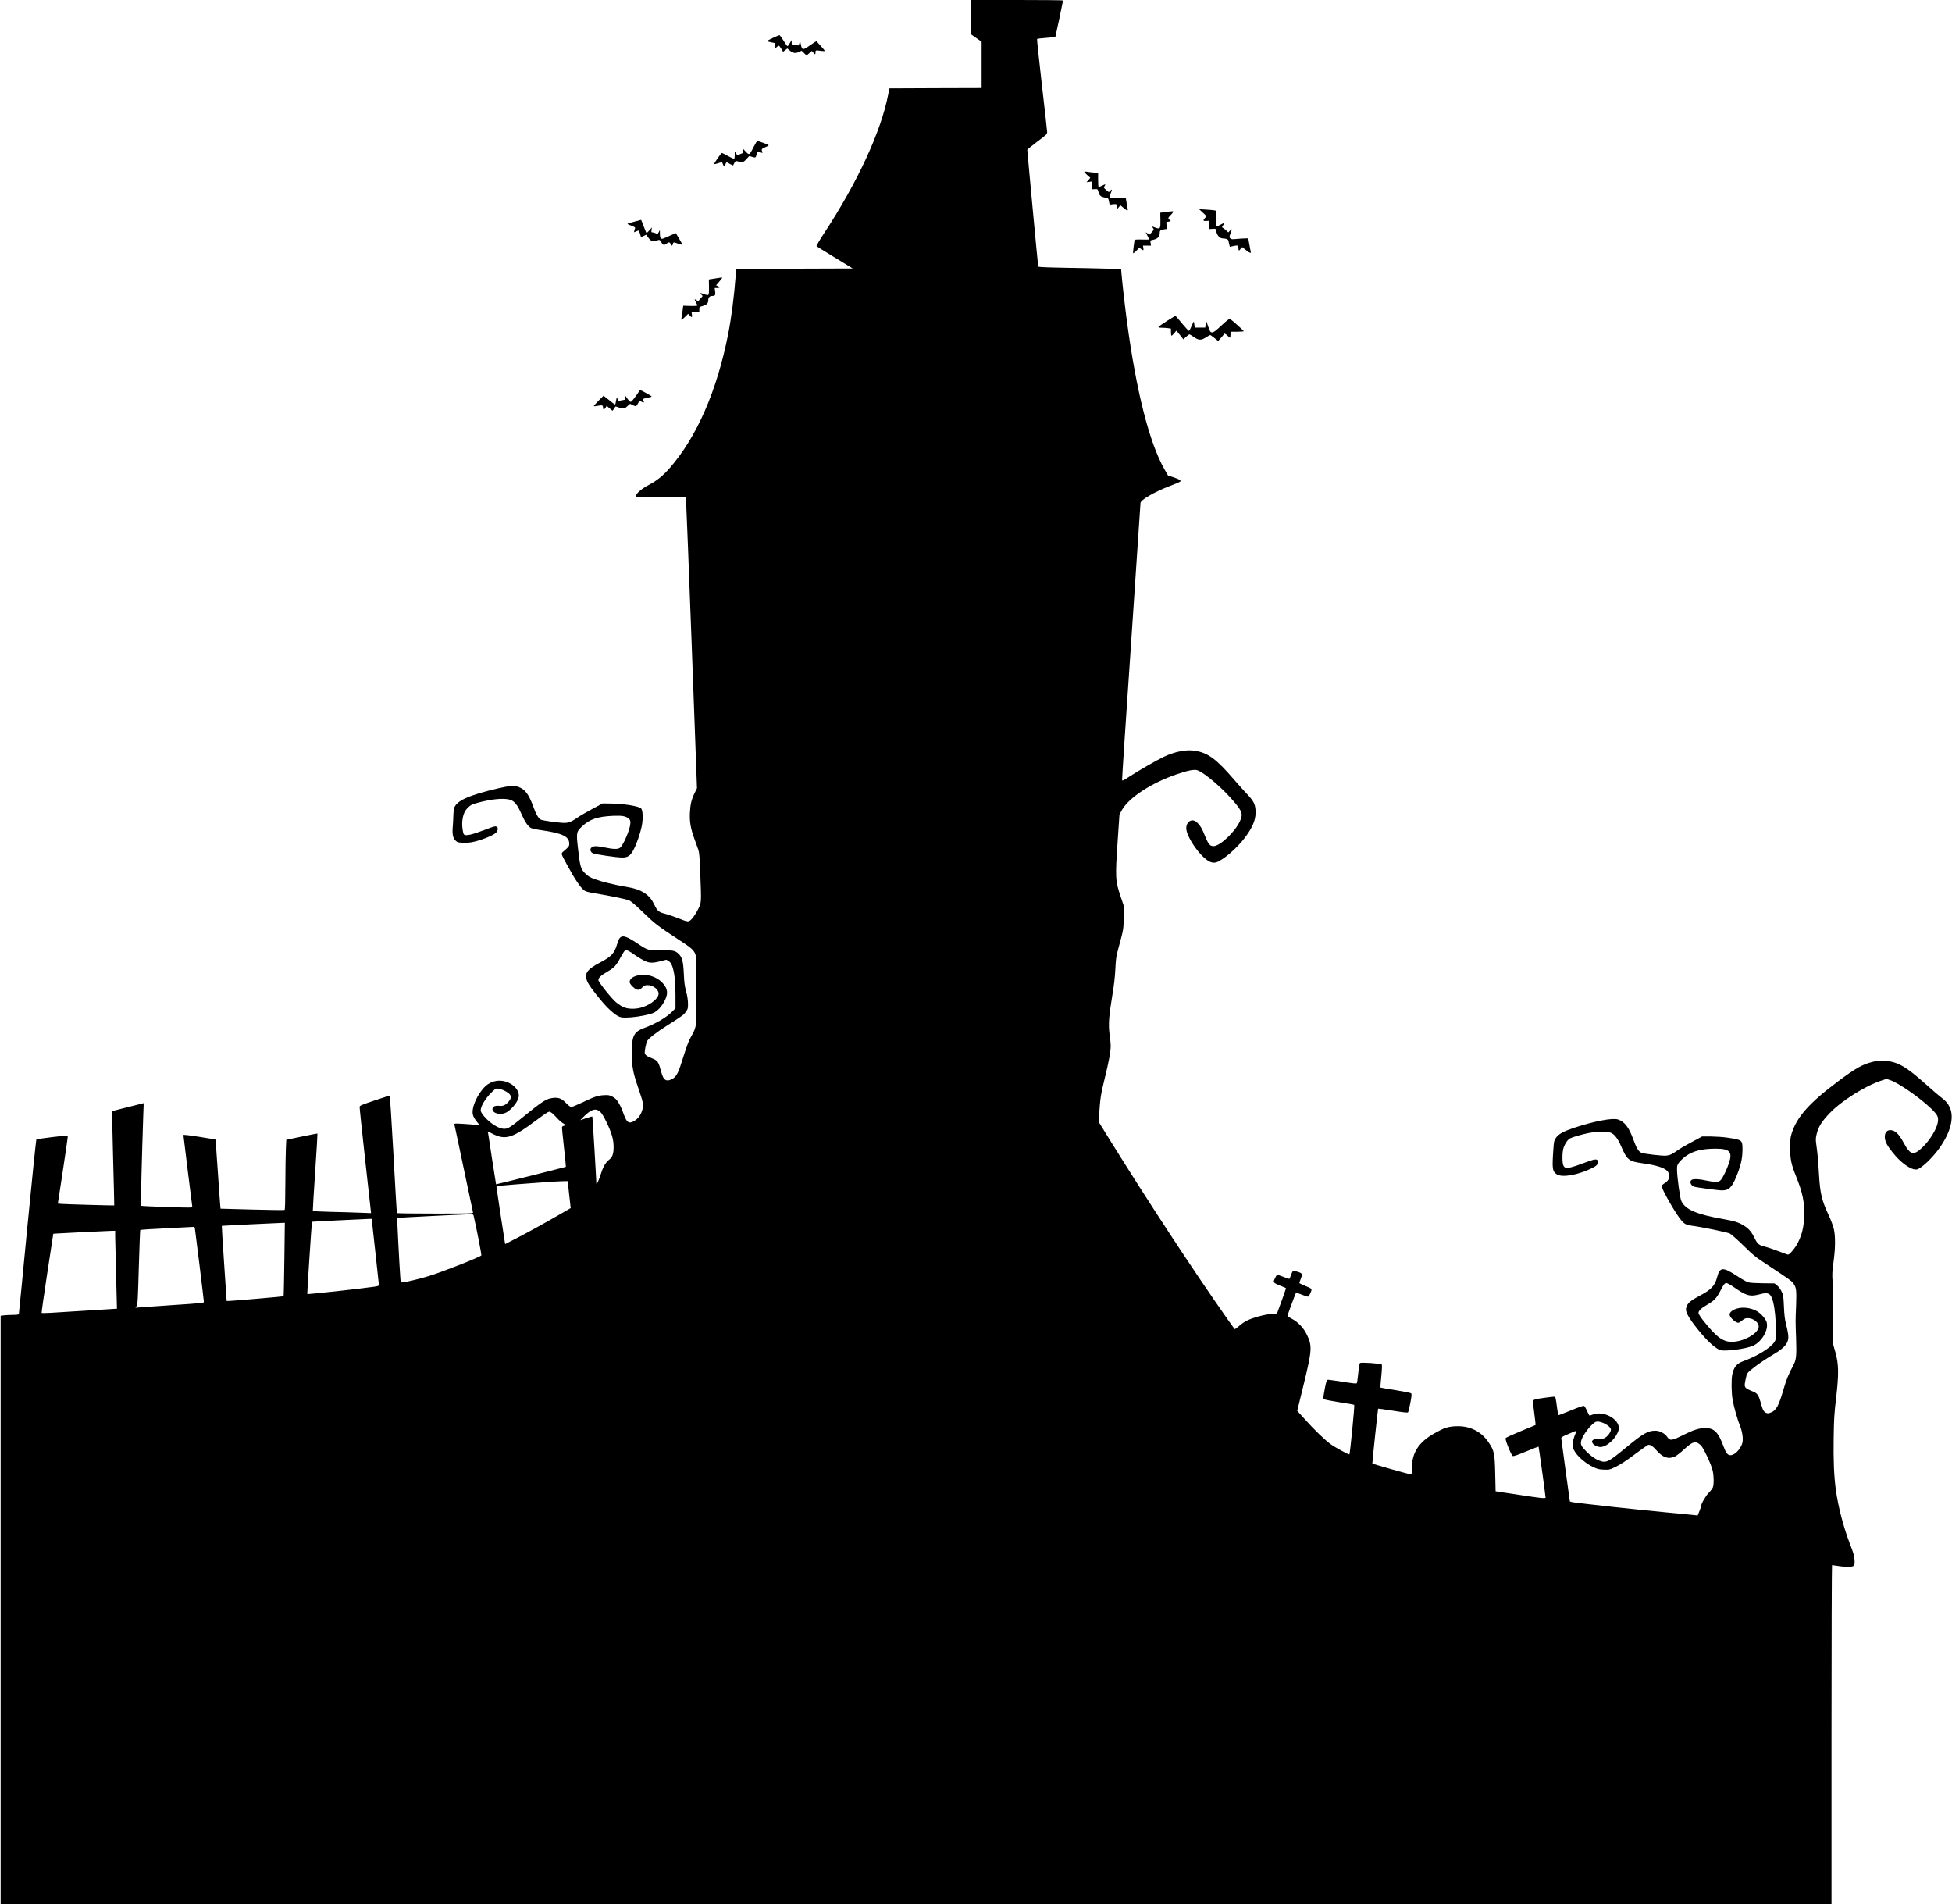 <?xml version="1.0" standalone="no"?>
<!DOCTYPE svg PUBLIC "-//W3C//DTD SVG 20010904//EN"
 "http://www.w3.org/TR/2001/REC-SVG-20010904/DTD/svg10.dtd">
<svg version="1.0" xmlns="http://www.w3.org/2000/svg"
 width="2949pt" height="2876pt" viewBox="0 0 2949 2876"
 preserveAspectRatio="xMidYMid meet">

<g transform="translate(0,2876) scale(0.1,-0.1)"
fill="#000000" stroke="none">
<path d="M14670 28501 l0 -260 80 -56 80 -56 0 -350 0 -349 -697 -2 -696 -3
-18 -90 c-108 -561 -461 -1325 -972 -2103 -67 -102 -116 -187 -111 -191 5 -4
130 -82 278 -172 l269 -164 -880 -3 -881 -2 -6 -88 c-26 -338 -67 -654 -117
-907 -169 -853 -475 -1552 -885 -2019 -98 -112 -190 -186 -307 -248 -110 -57
-197 -131 -197 -166 l0 -22 375 0 374 0 5 -32 c3 -18 41 -1007 86 -2198 l80
-2165 -35 -71 c-48 -99 -66 -171 -72 -299 -7 -136 11 -241 69 -398 22 -62 48
-134 58 -162 14 -40 20 -108 29 -345 18 -470 19 -452 -34 -557 -24 -49 -65
-111 -89 -138 -54 -57 -51 -57 -224 11 -64 25 -150 54 -191 64 -87 22 -111 42
-150 124 -43 91 -82 138 -150 184 -76 51 -155 77 -307 102 -159 27 -339 71
-446 110 -67 24 -100 43 -137 78 -76 71 -87 107 -116 363 -31 267 -30 275 65
363 112 103 229 142 455 153 144 6 198 -3 242 -41 24 -21 28 -31 26 -73 -3
-90 -109 -337 -159 -370 -34 -22 -100 -20 -224 6 -114 25 -168 26 -198 5 -35
-25 -28 -70 15 -92 29 -16 361 -64 441 -64 86 -1 126 27 174 118 46 88 101
246 123 353 22 109 18 240 -8 269 -32 35 -260 73 -457 75 l-125 2 -150 -80
c-82 -43 -186 -104 -230 -134 -95 -65 -133 -80 -200 -80 -69 -1 -328 35 -353
48 -39 21 -72 78 -117 202 -67 184 -124 258 -224 294 -66 23 -130 18 -300 -21
-452 -105 -639 -190 -671 -303 -5 -20 -10 -67 -11 -106 0 -38 -4 -110 -8 -158
-11 -120 0 -183 39 -221 28 -28 37 -31 111 -35 45 -2 108 2 141 9 130 25 319
100 363 144 31 32 34 82 5 91 -24 8 -36 4 -165 -45 -201 -77 -299 -100 -325
-74 -17 17 -32 126 -27 189 10 105 34 165 86 216 41 40 57 49 141 72 215 58
395 76 493 48 67 -19 114 -76 171 -208 54 -124 102 -195 147 -219 18 -9 93
-25 168 -35 310 -45 411 -94 411 -202 0 -40 -7 -49 -89 -118 -37 -32 -39 -27
49 -189 127 -235 208 -356 271 -403 18 -12 68 -26 144 -38 257 -42 492 -91
535 -111 28 -14 110 -85 216 -188 177 -171 197 -186 559 -424 230 -150 241
-169 234 -391 -4 -154 -4 -466 0 -690 4 -189 -7 -241 -74 -355 -43 -75 -61
-123 -150 -402 -51 -163 -83 -216 -144 -248 -51 -25 -86 -25 -111 0 -24 24
-34 49 -62 150 -31 113 -47 134 -130 166 -79 30 -108 53 -108 86 0 40 22 143
37 173 18 38 141 134 303 236 236 150 249 160 282 207 31 44 33 52 32 127 -1
53 -10 114 -28 180 -22 80 -29 133 -35 270 -9 186 -25 246 -79 298 -52 50 -85
56 -268 54 -196 -2 -199 -1 -354 103 -121 81 -191 114 -229 105 -37 -8 -52
-31 -79 -120 -41 -137 -87 -185 -261 -276 -205 -107 -244 -174 -178 -304 33
-67 197 -274 292 -371 50 -50 115 -105 145 -122 49 -28 64 -32 135 -32 96 0
249 22 358 51 65 18 87 30 132 71 59 53 118 157 130 226 10 59 -10 114 -60
169 -105 118 -294 163 -432 103 -49 -21 -78 -60 -69 -93 3 -14 26 -43 51 -66
58 -53 91 -55 139 -6 29 29 43 35 78 35 84 0 168 -64 168 -128 0 -67 -106
-158 -237 -203 -102 -35 -228 -34 -303 3 -30 15 -78 48 -107 73 -77 68 -263
303 -263 332 0 34 40 71 135 126 104 60 135 93 198 212 29 54 60 103 69 109
21 13 67 -8 144 -65 30 -22 87 -58 127 -79 87 -48 139 -52 268 -18 l86 22 34
-20 c69 -41 104 -213 104 -521 l0 -192 -50 -51 c-85 -87 -249 -183 -420 -246
-161 -60 -190 -117 -190 -379 0 -201 18 -297 97 -526 72 -212 80 -244 68 -308
-17 -92 -77 -174 -152 -205 -54 -23 -80 -9 -111 56 -13 29 -30 71 -37 93 -18
58 -65 147 -95 183 -14 17 -46 40 -71 52 -39 19 -57 22 -122 18 -93 -6 -135
-20 -323 -109 -80 -38 -155 -69 -168 -69 -14 0 -43 21 -79 59 -76 79 -129 94
-241 70 -68 -14 -157 -75 -371 -250 -222 -182 -263 -209 -321 -209 -56 0 -132
35 -210 97 -67 52 -136 133 -145 170 -14 54 65 191 166 287 59 57 62 58 103
52 57 -9 147 -55 170 -88 25 -33 18 -65 -25 -114 -42 -47 -82 -64 -136 -57
-60 8 -102 -12 -102 -48 0 -65 118 -97 204 -54 57 27 139 114 171 179 22 44
26 65 22 98 -8 57 -53 117 -116 155 -113 68 -244 67 -347 -2 -115 -76 -234
-291 -234 -422 0 -50 18 -89 69 -152 l36 -44 -85 6 c-262 20 -301 20 -296 6 3
-8 66 -306 141 -664 75 -357 138 -658 141 -667 5 -17 -27 -18 -570 -18 -316 0
-577 3 -579 8 -3 4 -27 404 -53 890 -32 575 -52 882 -59 882 -6 0 -109 -33
-230 -73 -179 -60 -220 -77 -222 -93 -2 -10 37 -376 85 -813 l88 -794 -165 6
c-92 4 -289 10 -439 13 -150 4 -274 10 -276 13 -2 3 14 267 35 585 22 319 37
581 35 584 -3 2 -110 -18 -238 -45 l-233 -49 -6 -134 c-4 -74 -7 -311 -8 -527
-1 -267 -4 -394 -12 -398 -6 -4 -226 -1 -489 6 l-478 13 -6 65 c-4 36 -20 271
-37 521 -17 250 -32 456 -34 458 -1 1 -111 20 -244 41 -153 24 -241 34 -240
27 0 -6 30 -254 67 -551 l68 -540 -26 -3 c-42 -6 -744 18 -750 26 -5 6 13 734
34 1353 l7 197 -238 -60 c-131 -33 -239 -60 -240 -62 -1 -1 6 -321 16 -711 11
-391 18 -711 17 -712 -3 -3 -751 18 -801 23 l-51 5 78 511 c43 281 76 514 73
516 -6 7 -461 -49 -475 -58 -5 -3 -66 -595 -136 -1316 -69 -720 -127 -1315
-129 -1321 -3 -9 -28 -13 -78 -13 -41 0 -102 -3 -136 -6 l-61 -7 0 -4443 0
-4444 13830 0 13830 0 0 2560 c0 1408 4 2560 8 2560 5 0 55 -7 113 -16 113
-17 189 -15 215 7 13 11 15 27 12 89 -4 62 -17 105 -71 245 -97 251 -175 553
-211 810 -28 205 -39 454 -33 793 4 281 9 365 37 597 42 361 40 511 -11 690
l-34 120 -1 410 c0 226 -4 469 -8 540 -7 110 -5 154 14 290 29 203 31 389 6
500 -10 44 -44 136 -76 205 -108 230 -132 334 -149 622 -14 235 -20 295 -37
423 -14 99 -14 117 0 178 27 116 76 196 201 326 177 184 531 407 774 488 l82
27 57 -19 c132 -46 454 -270 621 -433 97 -96 109 -122 97 -205 -15 -97 -121
-271 -231 -376 -135 -130 -185 -118 -284 67 -73 137 -132 192 -204 192 -81 0
-108 -102 -54 -206 33 -65 127 -183 198 -249 105 -98 206 -151 261 -138 69 18
232 172 337 320 171 239 228 467 157 618 -30 63 -56 93 -130 150 -33 25 -131
109 -219 188 -316 283 -438 352 -637 364 -77 5 -111 2 -180 -16 -155 -39 -256
-96 -526 -298 -429 -321 -617 -533 -696 -783 -20 -64 -23 -96 -23 -220 0 -167
17 -249 90 -429 100 -248 131 -400 122 -610 -6 -154 -32 -264 -93 -388 -36
-75 -125 -183 -150 -183 -8 0 -74 23 -147 52 -73 28 -165 59 -206 69 -87 21
-111 41 -150 123 -44 92 -86 143 -152 186 -86 55 -145 75 -315 105 -414 72
-586 146 -644 278 -20 46 -61 344 -64 463 -1 65 2 76 30 115 17 24 63 67 101
95 111 80 243 113 452 114 215 0 259 -48 201 -220 -32 -97 -95 -226 -124 -255
-21 -21 -34 -25 -83 -25 -32 0 -96 9 -143 20 -94 22 -181 26 -211 10 -39 -22
-18 -85 35 -104 35 -12 364 -56 423 -56 101 0 147 44 212 201 68 163 95 278
96 405 0 157 1 156 -225 190 -63 10 -176 17 -250 18 l-135 0 -151 -81 c-84
-44 -180 -100 -214 -124 -90 -64 -117 -77 -174 -84 -54 -7 -330 25 -378 43
-42 17 -76 71 -123 203 -67 184 -131 266 -232 300 -83 27 -362 -27 -665 -127
-161 -54 -231 -93 -272 -151 -27 -40 -30 -52 -38 -170 -21 -298 -16 -335 51
-380 81 -55 328 -10 541 97 62 31 80 52 80 94 0 42 -38 43 -138 6 -303 -113
-348 -121 -379 -73 -25 37 -24 217 1 283 25 66 62 117 97 136 40 20 168 57
279 80 102 21 279 24 332 6 55 -20 110 -89 157 -200 92 -213 117 -233 321
-262 241 -33 362 -77 395 -140 31 -61 11 -120 -54 -160 -23 -14 -44 -33 -47
-42 -10 -34 219 -435 301 -526 47 -53 75 -66 160 -77 139 -17 532 -98 569
-117 23 -11 115 -94 206 -182 154 -152 179 -171 380 -303 307 -202 352 -234
377 -272 42 -62 46 -100 38 -331 -10 -260 -10 -206 0 -497 9 -270 3 -323 -46
-414 -68 -126 -100 -203 -144 -354 -72 -249 -111 -320 -190 -350 -37 -15 -50
-16 -74 -5 -35 14 -52 47 -81 155 -29 105 -50 138 -102 160 -152 64 -152 63
-126 189 20 99 18 96 134 187 72 56 179 128 299 199 172 103 224 174 211 289
-4 33 -18 104 -32 158 -20 75 -27 137 -33 270 -7 162 -10 175 -37 229 -16 32
-46 72 -67 89 l-39 30 -175 2 c-104 1 -194 6 -220 14 -24 6 -101 50 -171 96
-212 139 -259 137 -299 -14 -34 -133 -87 -190 -260 -282 -131 -69 -178 -106
-199 -157 -19 -46 -17 -71 10 -129 48 -104 269 -374 377 -461 104 -83 117 -88
239 -81 121 7 252 29 344 58 144 44 271 241 236 367 -13 49 -84 131 -145 166
-66 39 -158 59 -237 53 -97 -8 -178 -55 -178 -103 0 -42 89 -124 134 -124 8 0
33 16 56 35 33 28 50 35 83 35 86 -1 167 -63 167 -128 0 -92 -194 -212 -370
-228 -157 -15 -257 54 -469 321 -39 50 -71 100 -71 111 0 36 38 72 135 129
107 63 138 97 197 210 49 96 64 115 93 115 11 0 64 -30 116 -66 183 -128 241
-143 390 -102 128 35 164 13 198 -122 25 -101 41 -263 41 -430 0 -126 -2 -140
-23 -171 -61 -91 -260 -213 -480 -293 -89 -33 -133 -88 -156 -194 -16 -76 -14
-282 5 -385 19 -110 73 -300 115 -404 36 -92 48 -199 29 -259 -30 -90 -114
-174 -176 -174 -43 0 -69 32 -104 129 -81 221 -141 281 -280 281 -88 0 -177
-28 -328 -104 -181 -90 -201 -92 -247 -26 -35 50 -112 90 -175 90 -115 0 -183
-39 -450 -259 -264 -218 -294 -232 -398 -193 -66 25 -127 69 -200 142 -76 77
-89 105 -72 164 25 91 167 267 226 282 55 14 183 -45 213 -97 13 -23 12 -30
-5 -64 -10 -21 -36 -52 -56 -68 -33 -27 -43 -29 -106 -28 -55 1 -74 -3 -93
-18 -21 -17 -22 -22 -11 -45 17 -38 92 -70 141 -61 84 15 192 111 238 211 19
43 23 63 18 95 -23 134 -239 238 -385 185 -25 -9 -49 -18 -54 -19 -5 -1 -22
31 -39 70 -18 42 -38 75 -48 78 -10 4 -96 -27 -200 -70 -100 -41 -184 -73
-186 -71 -3 2 -11 51 -19 108 -20 151 -23 166 -37 171 -6 2 -79 -5 -161 -17
-113 -16 -151 -25 -160 -38 -7 -12 -4 -64 13 -193 13 -97 22 -177 20 -179 -2
-1 -103 -43 -224 -93 -121 -50 -224 -97 -229 -105 -11 -19 83 -256 108 -270
11 -6 69 13 201 68 102 42 187 75 189 73 4 -4 106 -745 106 -770 0 -17 -93 -6
-545 64 l-210 32 -6 265 c-7 308 -15 348 -100 474 -112 168 -288 254 -499 243
-118 -5 -175 -25 -321 -107 -238 -135 -339 -293 -339 -529 0 -67 -3 -91 -13
-91 -26 0 -568 153 -584 165 -4 3 83 825 88 828 2 2 102 -12 222 -31 155 -25
221 -32 228 -25 6 6 22 71 36 143 20 110 22 135 11 145 -7 7 -113 28 -236 48
-123 19 -225 37 -227 39 -2 2 3 79 13 171 11 112 13 170 6 177 -16 16 -310 36
-327 22 -10 -8 -18 -56 -27 -152 -8 -77 -17 -145 -21 -151 -6 -10 -56 -5 -211
20 -111 17 -211 31 -220 31 -25 0 -33 -21 -58 -159 -20 -112 -21 -125 -7 -136
8 -6 112 -26 231 -45 119 -18 220 -36 225 -40 9 -5 -63 -737 -73 -748 -8 -7
-215 105 -282 154 -83 59 -249 218 -389 375 l-117 129 97 397 c128 525 132
587 44 763 -49 98 -132 184 -223 231 -36 19 -66 37 -66 41 0 13 121 343 129
350 4 5 44 -8 89 -27 45 -19 88 -32 96 -29 8 3 23 28 35 57 26 62 26 62 -86
107 -46 19 -83 37 -83 41 0 5 9 31 20 59 31 79 29 85 -40 109 -34 11 -67 18
-74 15 -6 -2 -21 -29 -31 -60 -10 -30 -22 -57 -26 -60 -4 -2 -45 11 -90 30
-46 19 -88 32 -94 29 -7 -2 -23 -26 -35 -54 -29 -61 -27 -64 85 -110 44 -17
81 -33 83 -35 3 -2 -102 -298 -132 -374 -5 -11 -26 -16 -84 -17 -94 -3 -297
-58 -386 -106 -33 -17 -84 -54 -113 -81 -30 -27 -58 -45 -62 -40 -5 5 -51 70
-103 144 -524 746 -1189 1759 -1786 2720 l-164 265 7 105 c15 242 25 310 84
550 62 248 91 408 91 496 0 26 -7 102 -17 168 -20 150 -11 279 42 596 25 147
39 270 45 390 7 147 13 194 39 290 88 326 86 311 86 500 l0 175 -43 127 c-83
246 -85 287 -46 858 l26 385 31 59 c103 194 450 422 847 556 164 55 253 72
299 56 109 -37 387 -276 557 -479 124 -147 135 -187 84 -295 -77 -162 -300
-372 -396 -372 -60 0 -80 27 -155 214 -35 87 -96 160 -143 172 -69 17 -125
-50 -113 -138 12 -88 112 -259 220 -375 109 -116 182 -146 260 -107 142 73
340 259 449 424 91 137 124 236 116 354 -6 93 -31 139 -127 241 -42 44 -132
144 -200 223 -264 307 -391 401 -588 433 -130 21 -297 -11 -465 -89 -104 -49
-389 -212 -528 -303 -97 -63 -105 -67 -108 -46 -2 12 60 954 138 2093 77 1139
140 2078 140 2087 0 44 205 164 433 252 65 25 132 52 149 61 28 14 29 17 14
32 -8 9 -53 28 -98 43 l-82 26 -51 89 c-229 398 -428 1179 -569 2234 -28 206
-72 591 -82 716 l-7 81 -241 6 c-132 4 -414 10 -624 13 -265 5 -385 10 -387
18 -4 10 -165 1737 -165 1763 0 6 68 61 150 123 138 103 150 115 150 144 0 17
-36 339 -80 716 -43 377 -76 688 -72 691 4 4 67 12 141 17 73 6 134 12 135 14
3 4 116 541 116 551 0 4 -313 7 -695 7 l-695 0 0 -259z m-5604 -16533 c27 -24
55 -71 102 -168 76 -161 102 -253 102 -366 0 -101 -18 -153 -67 -190 -48 -36
-89 -104 -118 -194 -38 -117 -74 -200 -75 -170 -4 118 -58 1011 -61 1015 -3 3
-46 -9 -95 -25 l-88 -30 49 50 c113 115 184 137 251 78z m-738 -12 c15 -8 51
-42 80 -75 29 -34 71 -71 93 -84 45 -26 48 -34 14 -43 -17 -4 -25 -13 -25 -27
0 -12 14 -149 31 -305 17 -156 30 -284 28 -286 -8 -5 -1052 -267 -1055 -264
-1 2 -28 170 -59 373 -30 204 -58 383 -61 398 l-6 28 69 -34 c201 -102 299
-72 672 207 121 91 167 121 189 125 2 1 15 -5 30 -13z m266 -1198 c10 -90 20
-181 23 -204 l5 -41 -138 -80 c-231 -134 -479 -271 -670 -370 l-182 -94 -6 33
c-12 69 -126 818 -126 831 0 15 33 19 615 62 165 13 336 23 381 24 l81 1 17
-162z m-1439 -360 c37 -154 123 -594 117 -600 -31 -30 -589 -250 -797 -313
-138 -42 -358 -95 -396 -95 -26 0 -26 2 -32 83 -13 167 -50 888 -46 891 4 4
961 52 1086 55 57 1 63 -1 68 -21z m-1486 -535 c29 -269 54 -497 55 -508 1
-17 -9 -21 -79 -31 -229 -33 -996 -116 -1003 -109 -4 4 67 1087 71 1091 2 3
763 40 852 43 l50 1 54 -487z m-1373 -125 c-4 -304 -9 -555 -12 -557 -4 -4
-771 -70 -824 -71 l-36 0 -38 565 c-21 311 -37 567 -35 569 3 3 768 40 908 45
l44 1 -7 -552z m-1352 470 c6 -29 136 -1090 136 -1110 0 -19 -2 -19 -510 -53
-201 -14 -401 -28 -444 -31 l-80 -6 18 26 c15 24 19 86 33 584 9 306 19 560
22 564 3 4 184 16 401 26 217 11 401 20 407 21 7 0 15 -9 17 -21z m-1204 -125
c1 -49 7 -313 14 -588 8 -275 13 -501 13 -502 -1 -1 -196 -13 -432 -27 -237
-15 -491 -30 -565 -35 -74 -4 -138 -5 -141 -2 -3 3 35 274 85 601 l91 595 40
3 c60 5 760 39 833 41 l62 1 0 -87z m22064 -2970 c-30 -70 -44 -126 -44 -178
0 -45 6 -62 42 -115 51 -77 165 -170 267 -219 64 -30 87 -36 160 -39 83 -3 88
-2 169 37 95 47 155 86 344 227 75 56 146 105 157 109 31 9 70 -17 133 -88 92
-104 177 -131 273 -86 25 12 88 61 140 110 130 120 175 131 252 57 41 -40 159
-293 178 -384 18 -83 19 -198 4 -245 -6 -19 -34 -56 -61 -83 -46 -45 -118
-169 -118 -203 0 -7 -12 -42 -26 -78 l-26 -65 -47 5 c-25 3 -215 21 -421 41
-206 19 -575 57 -820 84 -685 77 -640 70 -645 94 -4 17 -118 861 -128 940 -2
16 18 29 108 67 61 26 113 48 118 48 4 1 0 -16 -9 -36z"/>
<path d="M11678 28188 c-49 -22 -88 -44 -88 -48 0 -4 27 -13 60 -19 l60 -12 0
-41 0 -41 23 21 c13 12 28 22 33 22 5 0 22 -21 37 -46 l28 -46 32 25 32 25 40
-34 c46 -39 85 -43 140 -17 l35 17 38 -36 37 -36 40 34 40 35 22 -25 c28 -33
33 -33 33 4 0 33 1 33 88 21 28 -4 52 -4 52 1 0 5 -28 39 -62 76 -34 37 -63
69 -64 70 -1 2 -44 -26 -95 -62 -109 -77 -121 -76 -140 11 l-12 58 -10 -38
c-7 -27 -13 -37 -24 -33 -8 3 -32 6 -54 6 -38 0 -39 1 -39 38 l-1 37 -27 -47
c-15 -27 -31 -47 -36 -45 -6 2 -33 40 -60 85 -28 45 -55 81 -61 81 -5 0 -49
-19 -97 -41z"/>
<path d="M11384 26538 c-24 -51 -52 -97 -61 -102 -13 -7 -26 1 -60 37 l-44 47
7 -35 c5 -29 3 -36 -12 -40 -11 -3 -32 -12 -47 -20 -27 -14 -28 -13 -47 18
l-20 32 0 -57 c0 -36 -4 -58 -11 -58 -6 0 -48 20 -93 45 -46 25 -86 45 -89 45
-13 0 -127 -165 -117 -168 6 -2 31 3 57 12 61 21 62 21 74 -14 6 -16 14 -30
19 -30 4 0 13 14 20 30 7 17 15 30 18 30 3 0 25 -12 49 -26 25 -14 46 -24 48
-22 1 1 10 18 19 36 14 27 22 33 39 28 85 -23 95 -21 142 29 l44 48 39 -11
c57 -17 58 -17 72 34 14 48 18 49 76 27 14 -5 16 -3 10 13 -16 39 -11 47 44
70 30 12 54 25 53 30 -2 8 -149 64 -170 64 -8 0 -34 -42 -59 -92z"/>
<path d="M16380 26164 c0 -5 21 -27 46 -49 l46 -41 -28 -33 -29 -34 43 6 42 7
0 -59 0 -60 41 2 c41 2 42 2 55 -44 17 -58 33 -71 98 -84 51 -10 51 -10 60
-59 l10 -48 49 7 c55 7 66 -1 67 -45 l1 -25 22 27 23 28 48 -40 c57 -47 70
-50 62 -12 -3 15 -11 58 -17 96 l-12 69 -113 -6 c-136 -7 -144 -2 -113 75 24
63 24 66 -5 39 l-25 -23 -40 33 c-37 32 -39 35 -25 56 22 34 18 35 -35 9 -27
-14 -51 -22 -55 -19 -3 4 -6 52 -6 108 l0 102 -72 7 c-40 4 -88 9 -105 13 -18
3 -33 1 -33 -3z"/>
<path d="M18172 25548 l56 -53 -24 -28 c-33 -39 -30 -46 19 -44 l42 2 3 -62 3
-63 46 3 45 2 15 -50 c17 -59 52 -95 96 -96 52 -2 82 -14 85 -34 2 -11 8 -36
13 -56 l9 -37 59 13 c65 13 71 10 71 -39 0 -36 12 -38 32 -5 13 21 23 28 31
22 7 -5 33 -26 58 -46 50 -40 73 -47 65 -19 -3 9 -12 59 -21 110 l-17 92 -47
-1 c-25 0 -82 -4 -126 -8 -68 -7 -83 -6 -98 9 -17 16 -17 19 3 74 12 32 20 59
18 62 -3 2 -15 -7 -28 -21 l-23 -25 -37 34 c-20 18 -43 35 -51 38 -10 3 -8 12
9 35 12 17 22 34 22 37 0 3 -24 -7 -53 -24 -30 -16 -59 -30 -65 -30 -9 0 -12
35 -12 119 l0 119 -32 6 c-18 3 -76 8 -128 11 l-95 6 57 -53z"/>
<path d="M17607 25557 l-78 -10 2 -110 c3 -129 -4 -141 -68 -118 -21 8 -45 16
-53 19 -12 4 -11 1 3 -15 23 -26 22 -32 -14 -72 l-31 -34 -30 17 -29 18 25
-51 c14 -28 26 -53 26 -57 0 -3 -50 -4 -110 -2 -69 2 -110 -1 -110 -7 -1 -5
-7 -52 -14 -103 -7 -51 -10 -95 -6 -97 4 -2 26 16 50 40 l43 44 25 -20 c35
-27 42 -24 35 16 l-6 35 61 0 60 0 -5 39 -5 38 51 13 c59 14 91 47 91 94 0 45
9 53 63 61 l48 7 -7 54 c-6 52 -5 54 17 54 13 0 30 4 38 9 11 7 9 11 -8 20
-29 16 -26 32 10 67 17 16 35 37 40 47 11 20 9 20 -114 4z"/>
<path d="M9583 25412 c-57 -14 -103 -29 -103 -33 0 -4 27 -17 61 -29 47 -18
59 -26 53 -39 -4 -9 -9 -27 -12 -39 -5 -24 -4 -24 27 -8 17 9 35 14 40 12 5
-3 14 -26 21 -51 7 -25 14 -45 16 -45 2 0 20 8 40 17 l36 18 21 -30 c45 -61
56 -68 106 -62 25 3 53 8 62 12 13 5 23 -5 40 -34 25 -46 42 -50 79 -21 33 26
48 25 62 -5 6 -14 15 -25 19 -25 5 0 11 11 15 25 7 30 6 30 79 5 32 -11 60
-18 63 -16 2 3 -19 43 -47 90 l-52 85 -57 -25 c-150 -67 -151 -67 -167 -54
-10 8 -15 31 -15 69 l-1 56 -17 -32 c-16 -30 -18 -31 -42 -18 -14 8 -36 14
-49 15 -22 0 -23 3 -18 38 l6 37 -37 -42 c-21 -24 -40 -43 -44 -43 -3 0 -22
45 -43 100 -21 55 -38 100 -39 99 0 -1 -47 -13 -103 -27z"/>
<path d="M10835 24559 c-33 -5 -75 -12 -93 -15 l-33 -5 2 -110 c2 -71 -2 -114
-9 -121 -8 -8 -25 -6 -67 10 -57 22 -69 18 -35 -13 19 -17 19 -18 -9 -44 -15
-14 -30 -33 -33 -41 -4 -12 -8 -12 -31 3 -38 25 -40 22 -15 -25 13 -24 23 -47
23 -52 0 -6 -45 -9 -106 -7 l-107 3 -12 -89 c-6 -48 -14 -96 -16 -105 -8 -29
7 -21 56 27 l46 45 24 -25 c33 -35 39 -32 33 16 l-6 41 59 -3 59 -4 0 39 c0
39 1 40 53 55 61 18 82 41 82 87 0 40 22 64 58 64 46 0 54 11 46 68 l-7 52 37
0 c42 0 47 12 10 29 l-26 11 46 54 c45 53 54 67 39 65 -5 -1 -35 -5 -68 -10z"/>
<path d="M17630 23912 c-68 -43 -125 -83 -128 -90 -2 -8 12 -12 46 -12 27 0
70 -3 96 -6 l46 -7 0 -53 c0 -30 4 -54 9 -54 5 0 24 17 41 38 l31 37 27 -30
c15 -17 39 -46 53 -65 l26 -35 42 38 c22 20 45 37 51 37 5 0 35 -18 66 -40 74
-52 110 -53 184 -5 30 19 59 35 63 35 5 0 33 -20 64 -45 l56 -46 43 48 c24 26
43 51 44 56 1 16 28 5 55 -23 16 -16 32 -30 37 -30 4 0 8 20 8 45 l0 45 100 0
c55 0 100 4 100 8 0 8 -180 169 -208 186 -9 5 -50 -27 -126 -98 -83 -77 -121
-106 -139 -106 -32 0 -35 6 -68 100 l-27 75 -7 -52 -7 -51 -79 0 -79 0 -5 37
c-4 20 -7 43 -8 51 -2 8 -16 -18 -33 -59 -16 -41 -35 -76 -41 -78 -6 -2 -53
48 -105 111 -51 63 -96 115 -99 115 -3 1 -61 -34 -129 -77z"/>
<path d="M9608 22781 c-38 -54 -70 -91 -80 -91 -10 0 -33 23 -53 53 l-36 52 6
-36 c7 -36 6 -36 -32 -42 -21 -3 -46 -8 -55 -12 -13 -5 -19 0 -24 19 -10 40
-21 31 -28 -24 -4 -27 -10 -50 -14 -50 -4 0 -45 30 -90 67 l-84 66 -76 -76
c-42 -42 -74 -79 -71 -82 3 -3 31 0 62 6 65 12 77 8 77 -26 0 -36 16 -38 37
-5 l19 30 43 -37 44 -37 18 22 c9 12 19 28 22 35 3 9 11 9 38 -2 19 -7 50 -16
70 -18 32 -4 43 0 77 32 l41 36 41 -21 c22 -11 45 -18 50 -15 6 4 19 24 31 46
20 40 21 40 44 25 31 -20 49 -20 41 -1 -3 8 -9 21 -12 29 -4 10 12 17 61 26
36 7 67 16 70 20 2 4 -36 28 -85 54 l-89 47 -63 -90z"/>
</g>
</svg>
